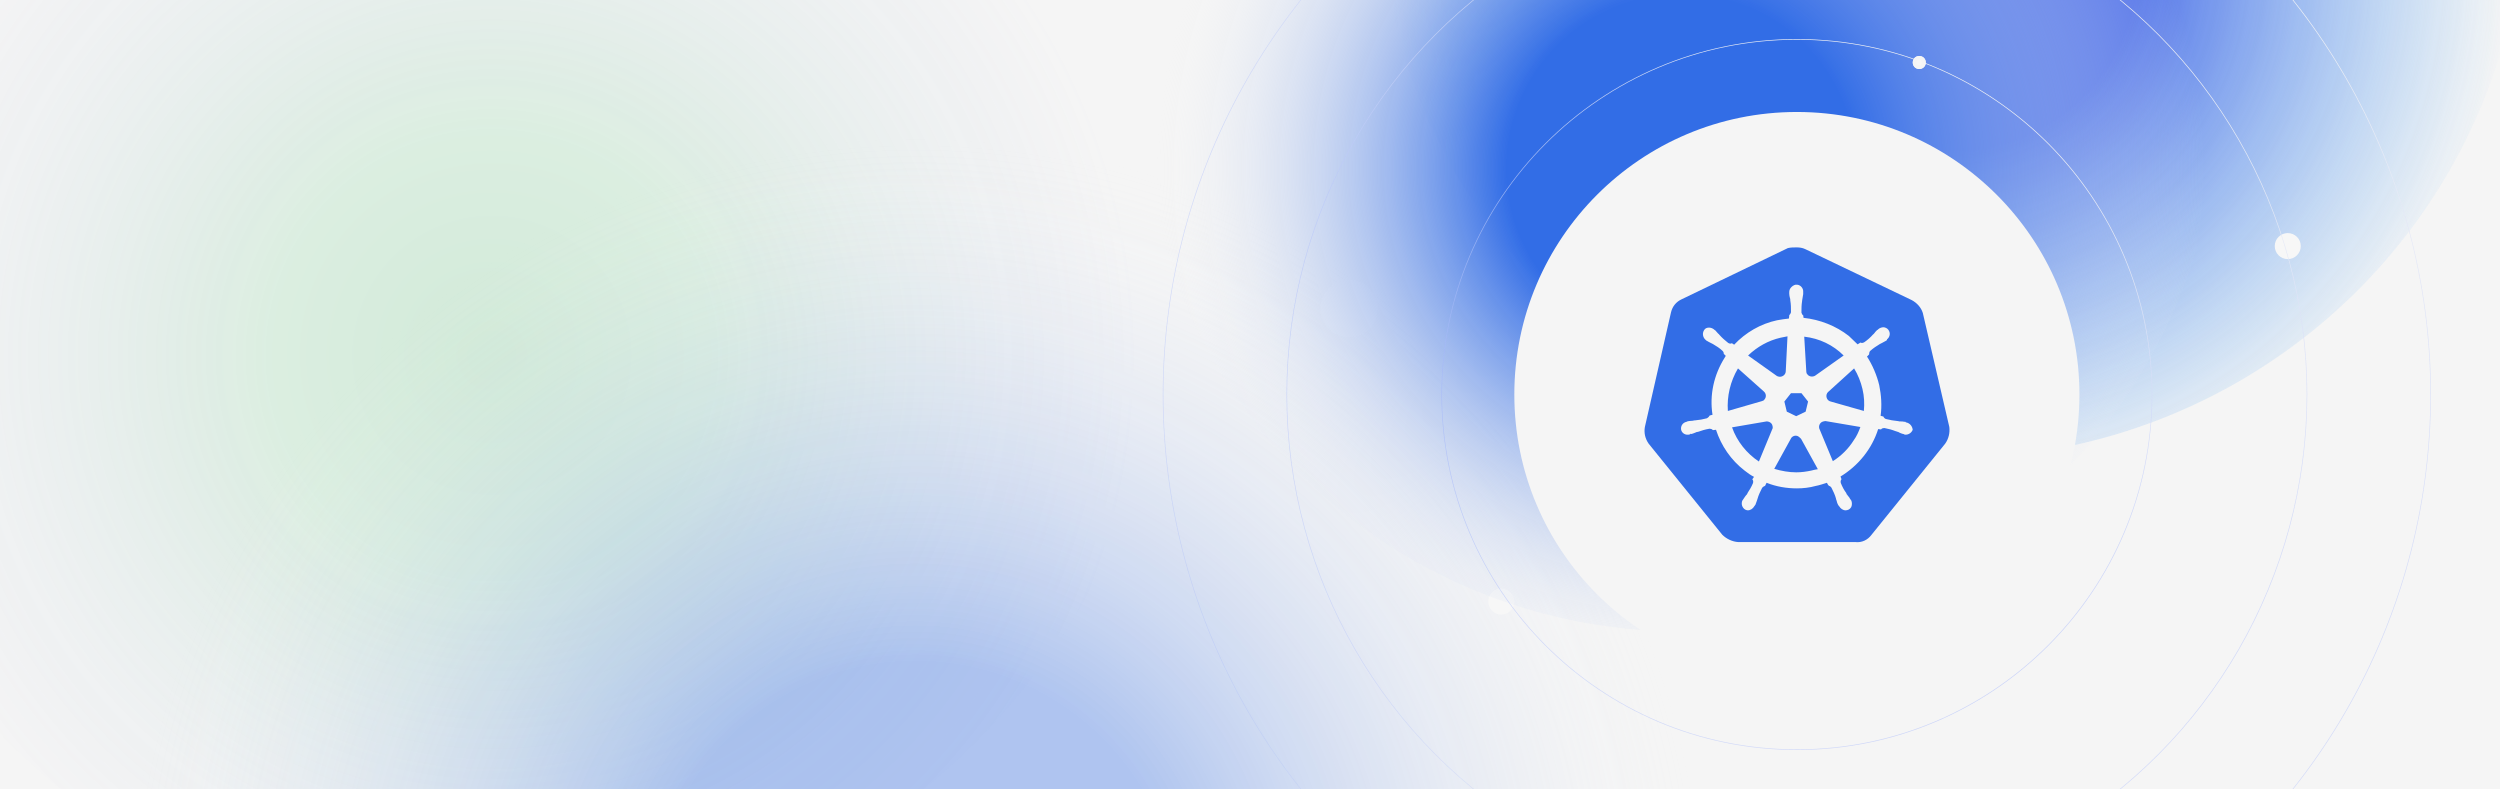<svg width="1920" height="606" viewBox="0 0 1920 606" fill="none" xmlns="http://www.w3.org/2000/svg">
<g clip-path="url(#clip0_149_1937)">
<rect width="1920" height="606" fill="#F5F5F5"/>
<circle cx="1380" cy="303" r="217" fill="#F5F5F5"/>
<g opacity="0.17" filter="url(#filter0_f_149_1937)">
<circle cx="378" cy="199" r="525" fill="url(#paint0_radial_149_1937)"/>
</g>
<g opacity="0.36" filter="url(#filter1_f_149_1937)">
<circle cx="703" cy="625" r="625" fill="url(#paint1_radial_149_1937)"/>
</g>
<g opacity="0.82" filter="url(#filter2_f_149_1937)">
<circle cx="1499" cy="-89" r="441" fill="url(#paint2_radial_149_1937)"/>
</g>
<g filter="url(#filter3_f_149_1937)">
<circle cx="1153" cy="462" r="10" fill="#F7F7F7"/>
</g>
<g opacity="0.62" filter="url(#filter4_f_149_1937)">
<circle cx="1036" cy="237" r="22" fill="#F7F7F7"/>
</g>
<g filter="url(#filter5_f_149_1937)">
<circle cx="1291" cy="71" r="414" fill="url(#paint3_radial_149_1937)"/>
</g>
<g filter="url(#filter6_f_149_1937)">
<circle cx="1380" cy="303" r="272.75" stroke="url(#paint4_linear_149_1937)" stroke-width="0.5"/>
</g>
<g filter="url(#filter7_f_149_1937)">
<circle cx="1757" cy="189" r="10" fill="#F7F7F7"/>
</g>
<g filter="url(#filter8_f_149_1937)">
<circle cx="1380" cy="303" r="391.75" stroke="url(#paint5_linear_149_1937)" stroke-width="0.5"/>
</g>
<g filter="url(#filter9_f_149_1937)">
<circle cx="1380" cy="303" r="486.75" stroke="url(#paint6_linear_149_1937)" stroke-width="0.5"/>
</g>
<g filter="url(#filter10_f_149_1937)">
<circle cx="1474" cy="48" r="5" fill="#F7F7F7"/>
<circle cx="1474" cy="48" r="3.544" stroke="#F5F5F5" stroke-width="2.911"/>
</g>
<circle cx="1380" cy="303" r="217" fill="#F5F5F5"/>
<path d="M1476.72 240.352C1475.38 236.067 1472.17 232.585 1468.15 230.443L1386.46 191.339C1384.32 190.268 1381.91 190 1379.77 190C1377.63 190 1375.21 190 1373.07 190.536L1291.38 229.907C1287.37 231.782 1284.42 235.264 1283.35 239.817L1263.26 327.933C1262.46 332.486 1263.53 337.04 1266.21 340.789L1322.72 410.693C1325.93 413.907 1330.49 416.05 1335.04 416.318H1425.03C1429.85 416.853 1434.41 414.711 1437.35 410.693L1493.86 340.789C1496.54 337.04 1497.61 332.486 1497.08 327.933L1476.72 240.352Z" fill="#326DE6"/>
<path d="M1464.13 324.451C1463.86 324.451 1463.59 324.451 1463.59 324.183C1463.59 323.915 1463.06 323.915 1462.52 323.915C1461.45 323.648 1460.38 323.648 1459.31 323.648C1458.77 323.648 1458.24 323.648 1457.7 323.38H1457.43C1454.49 323.112 1451.27 322.576 1448.33 321.773C1447.52 321.505 1446.72 320.701 1446.45 319.898L1444.31 319.362C1445.38 311.595 1444.85 303.56 1443.24 295.793C1441.36 288.026 1438.15 280.527 1433.86 273.831L1435.47 272.224V271.956C1435.47 271.153 1435.74 270.081 1436.27 269.546C1438.68 267.403 1441.1 265.796 1443.77 264.189C1444.31 263.921 1444.85 263.653 1445.38 263.386C1446.45 262.85 1447.26 262.314 1448.33 261.779C1448.59 261.511 1448.86 261.511 1449.13 261.243C1449.4 260.975 1449.13 260.975 1449.13 260.707C1451.54 258.832 1452.08 255.618 1450.2 253.208C1449.4 252.137 1447.79 251.333 1446.45 251.333C1445.11 251.333 1443.77 251.869 1442.7 252.672L1442.43 252.94C1442.17 253.208 1441.9 253.476 1441.63 253.476C1440.83 254.279 1440.02 255.083 1439.49 255.886C1439.22 256.422 1438.68 256.69 1438.42 256.958C1436.54 259.1 1434.13 261.243 1431.72 262.85C1431.19 263.118 1430.65 263.386 1430.11 263.386C1429.85 263.386 1429.31 263.386 1429.04 263.118H1428.78L1426.63 264.457C1424.49 262.314 1422.08 260.172 1419.94 258.029C1410.03 250.262 1397.71 245.441 1385.12 244.102L1384.85 241.959V242.227C1384.05 241.691 1383.78 240.888 1383.51 240.084C1383.51 237.138 1383.51 234.192 1384.05 230.978V230.71C1384.05 230.174 1384.32 229.639 1384.32 229.103C1384.58 228.032 1384.58 226.96 1384.85 225.889V224.282C1385.12 221.604 1382.98 218.926 1380.3 218.658C1378.69 218.39 1377.08 219.193 1375.74 220.533C1374.67 221.604 1374.14 222.943 1374.14 224.282V225.621C1374.14 226.693 1374.41 227.764 1374.67 228.835C1374.94 229.371 1374.94 229.907 1374.94 230.442V230.71C1375.48 233.656 1375.48 236.602 1375.48 239.816C1375.21 240.62 1374.94 241.423 1374.14 241.959V242.495L1373.87 244.637C1370.92 244.905 1367.98 245.441 1364.76 245.977C1352.18 248.655 1340.66 255.351 1331.82 264.725L1330.21 263.653H1329.95C1329.68 263.653 1329.41 263.921 1328.87 263.921C1328.34 263.921 1327.8 263.653 1327.27 263.386C1324.86 261.511 1322.45 259.368 1320.57 257.225C1320.3 256.69 1319.77 256.422 1319.5 256.154C1318.7 255.351 1318.16 254.547 1317.36 253.744C1317.09 253.476 1316.82 253.476 1316.55 253.208C1316.29 252.94 1316.29 252.94 1316.29 252.94C1315.21 252.137 1313.88 251.601 1312.54 251.601C1310.93 251.601 1309.59 252.137 1308.79 253.476C1307.18 255.886 1307.72 259.1 1309.86 260.975C1310.13 260.975 1310.13 261.243 1310.13 261.243C1310.13 261.243 1310.66 261.779 1310.93 261.779C1311.73 262.314 1312.8 262.85 1313.88 263.386C1314.41 263.653 1314.95 263.921 1315.48 264.189C1318.16 265.796 1320.84 267.403 1322.98 269.546C1323.52 270.081 1324.05 271.153 1323.79 271.956V271.688L1325.39 273.295C1325.12 273.831 1324.86 274.099 1324.59 274.634C1316.29 287.758 1312.8 303.292 1315.21 318.559L1313.07 319.095C1313.07 319.362 1312.8 319.362 1312.8 319.362C1312.54 320.166 1311.73 320.701 1310.93 321.237C1307.98 322.041 1305.04 322.576 1301.82 322.844C1301.29 322.844 1300.75 322.844 1300.22 323.112C1299.14 323.112 1298.07 323.38 1297 323.38C1296.73 323.38 1296.47 323.648 1295.93 323.648C1295.66 323.648 1295.66 323.648 1295.4 323.915C1292.45 324.451 1290.57 327.129 1291.11 330.076C1291.65 332.486 1294.06 334.093 1296.47 333.825C1297 333.825 1297.27 333.825 1297.81 333.557C1298.07 333.557 1298.07 333.557 1298.07 333.29C1298.07 333.022 1298.88 333.29 1299.14 333.29C1300.22 333.022 1301.29 332.486 1302.09 332.218C1302.63 331.95 1303.16 331.683 1303.7 331.683H1303.97C1306.91 330.611 1309.59 329.808 1312.8 329.272H1313.07C1313.88 329.272 1314.68 329.54 1315.21 330.076C1315.48 330.076 1315.48 330.343 1315.48 330.343L1317.89 330.076C1321.91 342.396 1329.41 353.377 1339.86 361.412C1342.27 363.287 1344.41 364.894 1347.09 366.233L1345.75 368.108C1345.75 368.376 1346.02 368.376 1346.02 368.376C1346.55 369.179 1346.55 370.25 1346.28 371.054C1345.21 373.732 1343.6 376.41 1342 378.821V379.089C1341.73 379.624 1341.46 379.892 1340.93 380.428C1340.39 380.964 1339.86 382.035 1339.05 383.106C1338.78 383.374 1338.78 383.642 1338.52 383.91C1338.52 383.91 1338.52 384.178 1338.25 384.178C1336.91 386.856 1337.98 390.07 1340.39 391.409C1340.93 391.677 1341.73 391.945 1342.27 391.945C1344.41 391.945 1346.28 390.606 1347.35 388.731C1347.35 388.731 1347.35 388.463 1347.62 388.463C1347.62 388.195 1347.89 387.927 1348.16 387.659C1348.43 386.588 1348.96 385.785 1349.23 384.713L1349.76 383.106C1350.57 380.16 1351.91 377.482 1353.25 374.803C1353.78 374 1354.59 373.464 1355.39 373.196C1355.66 373.196 1355.66 373.196 1355.66 372.929L1356.73 370.786C1364.23 373.732 1371.99 375.071 1380.03 375.071C1384.85 375.071 1389.67 374.536 1394.49 373.196C1397.44 372.661 1400.39 371.589 1403.06 370.786L1404.13 372.661C1404.4 372.661 1404.4 372.661 1404.4 372.929C1405.21 373.196 1406.01 373.732 1406.55 374.536C1407.88 377.214 1409.22 379.892 1410.03 382.838V383.106L1410.56 384.713C1410.83 385.785 1411.1 386.856 1411.63 387.659C1411.9 387.927 1411.9 388.195 1412.17 388.463C1412.17 388.463 1412.17 388.731 1412.44 388.731C1413.51 390.606 1415.38 391.945 1417.53 391.945C1418.33 391.945 1418.87 391.677 1419.67 391.409C1420.74 390.873 1421.81 389.802 1422.08 388.463C1422.35 387.124 1422.35 385.785 1421.81 384.445C1421.81 384.178 1421.54 384.178 1421.54 384.178C1421.54 383.91 1421.28 383.642 1421.01 383.374C1420.47 382.303 1419.94 381.499 1419.13 380.696C1418.87 380.16 1418.6 379.892 1418.06 379.357V378.821C1416.19 376.41 1414.85 373.732 1413.78 371.054C1413.51 370.25 1413.51 369.179 1414.04 368.376C1414.04 368.108 1414.31 368.108 1414.31 368.108L1413.51 365.965C1427.17 357.662 1437.61 344.806 1442.43 329.54L1444.58 329.808C1444.85 329.808 1444.85 329.54 1444.85 329.54C1445.38 329.004 1446.18 328.736 1446.99 328.736H1447.26C1450.2 329.272 1453.15 330.076 1455.83 331.147H1456.09C1456.63 331.415 1457.17 331.683 1457.7 331.683C1458.77 332.218 1459.58 332.754 1460.65 333.022C1460.91 333.022 1461.18 333.29 1461.72 333.29C1461.99 333.29 1461.99 333.29 1462.25 333.557C1462.79 333.825 1463.06 333.825 1463.59 333.825C1466 333.825 1468.15 332.218 1468.95 330.076C1468.68 327.129 1466.54 324.987 1464.13 324.451ZM1386.73 316.148L1379.49 319.63L1372.26 316.148L1370.39 308.381L1375.48 301.953H1383.51L1388.6 308.381L1386.73 316.148ZM1430.38 298.739C1431.72 304.364 1431.99 309.988 1431.45 315.613L1406.01 308.381C1403.6 307.846 1402.26 305.435 1402.8 303.025C1403.06 302.221 1403.33 301.685 1403.87 301.15L1423.95 282.937C1426.9 287.758 1429.04 293.115 1430.38 298.739ZM1415.92 273.027L1393.96 288.562C1392.08 289.633 1389.4 289.365 1388.06 287.49C1387.53 286.955 1387.26 286.419 1387.26 285.616L1385.65 258.565C1397.44 259.904 1407.88 264.993 1415.92 273.027ZM1367.44 259.368L1372.8 258.297L1371.46 285.08C1371.46 287.49 1369.32 289.365 1366.91 289.365C1366.1 289.365 1365.57 289.097 1364.76 288.83L1342.53 273.027C1349.5 266.332 1358.07 261.511 1367.44 259.368ZM1334.77 282.937L1354.59 300.614C1356.46 302.221 1356.73 304.899 1355.12 306.774C1354.59 307.578 1354.05 307.846 1352.98 308.113L1327 315.613C1326.2 304.364 1328.87 292.847 1334.77 282.937ZM1330.21 328.201L1356.73 323.648C1358.87 323.648 1361.01 324.987 1361.28 327.129C1361.55 327.933 1361.55 329.004 1361.01 329.808L1350.84 354.448C1341.46 348.288 1333.96 338.914 1330.21 328.201ZM1391.01 361.412C1387.26 362.215 1383.51 362.751 1379.49 362.751C1373.87 362.751 1367.98 361.68 1362.62 360.073L1375.74 336.236C1377.08 334.629 1379.23 334.093 1381.1 335.164C1381.9 335.7 1382.44 336.236 1383.24 337.039L1396.1 360.341C1394.49 360.608 1392.89 360.876 1391.01 361.412ZM1423.69 338.111C1419.67 344.538 1414.04 350.163 1407.62 354.18L1397.17 329.004C1396.64 326.862 1397.71 324.719 1399.58 323.915C1400.39 323.648 1401.19 323.38 1401.99 323.38L1428.78 327.933C1427.44 331.683 1425.83 335.164 1423.69 338.111Z" fill="#F5F5F5"/>
</g>
<defs>
<filter id="filter0_f_149_1937" x="-247" y="-426" width="1250" height="1250" filterUnits="userSpaceOnUse" color-interpolation-filters="sRGB">
<feFlood flood-opacity="0" result="BackgroundImageFix"/>
<feBlend mode="normal" in="SourceGraphic" in2="BackgroundImageFix" result="shape"/>
<feGaussianBlur stdDeviation="50" result="effect1_foregroundBlur_149_1937"/>
</filter>
<filter id="filter1_f_149_1937" x="-22" y="-100" width="1450" height="1450" filterUnits="userSpaceOnUse" color-interpolation-filters="sRGB">
<feFlood flood-opacity="0" result="BackgroundImageFix"/>
<feBlend mode="normal" in="SourceGraphic" in2="BackgroundImageFix" result="shape"/>
<feGaussianBlur stdDeviation="50" result="effect1_foregroundBlur_149_1937"/>
</filter>
<filter id="filter2_f_149_1937" x="958" y="-630" width="1082" height="1082" filterUnits="userSpaceOnUse" color-interpolation-filters="sRGB">
<feFlood flood-opacity="0" result="BackgroundImageFix"/>
<feBlend mode="normal" in="SourceGraphic" in2="BackgroundImageFix" result="shape"/>
<feGaussianBlur stdDeviation="50" result="effect1_foregroundBlur_149_1937"/>
</filter>
<filter id="filter3_f_149_1937" x="1125" y="434" width="56" height="56" filterUnits="userSpaceOnUse" color-interpolation-filters="sRGB">
<feFlood flood-opacity="0" result="BackgroundImageFix"/>
<feBlend mode="normal" in="SourceGraphic" in2="BackgroundImageFix" result="shape"/>
<feGaussianBlur stdDeviation="9" result="effect1_foregroundBlur_149_1937"/>
</filter>
<filter id="filter4_f_149_1937" x="988" y="189" width="96" height="96" filterUnits="userSpaceOnUse" color-interpolation-filters="sRGB">
<feFlood flood-opacity="0" result="BackgroundImageFix"/>
<feBlend mode="normal" in="SourceGraphic" in2="BackgroundImageFix" result="shape"/>
<feGaussianBlur stdDeviation="13" result="effect1_foregroundBlur_149_1937"/>
</filter>
<filter id="filter5_f_149_1937" x="777" y="-443" width="1028" height="1028" filterUnits="userSpaceOnUse" color-interpolation-filters="sRGB">
<feFlood flood-opacity="0" result="BackgroundImageFix"/>
<feBlend mode="normal" in="SourceGraphic" in2="BackgroundImageFix" result="shape"/>
<feGaussianBlur stdDeviation="50" result="effect1_foregroundBlur_149_1937"/>
</filter>
<filter id="filter6_f_149_1937" x="1104" y="27" width="552" height="552" filterUnits="userSpaceOnUse" color-interpolation-filters="sRGB">
<feFlood flood-opacity="0" result="BackgroundImageFix"/>
<feBlend mode="normal" in="SourceGraphic" in2="BackgroundImageFix" result="shape"/>
<feGaussianBlur stdDeviation="1.5" result="effect1_foregroundBlur_149_1937"/>
</filter>
<filter id="filter7_f_149_1937" x="1733" y="165" width="48" height="48" filterUnits="userSpaceOnUse" color-interpolation-filters="sRGB">
<feFlood flood-opacity="0" result="BackgroundImageFix"/>
<feBlend mode="normal" in="SourceGraphic" in2="BackgroundImageFix" result="shape"/>
<feGaussianBlur stdDeviation="7" result="effect1_foregroundBlur_149_1937"/>
</filter>
<filter id="filter8_f_149_1937" x="981" y="-96" width="798" height="798" filterUnits="userSpaceOnUse" color-interpolation-filters="sRGB">
<feFlood flood-opacity="0" result="BackgroundImageFix"/>
<feBlend mode="normal" in="SourceGraphic" in2="BackgroundImageFix" result="shape"/>
<feGaussianBlur stdDeviation="3.5" result="effect1_foregroundBlur_149_1937"/>
</filter>
<filter id="filter9_f_149_1937" x="882" y="-195" width="996" height="996" filterUnits="userSpaceOnUse" color-interpolation-filters="sRGB">
<feFlood flood-opacity="0" result="BackgroundImageFix"/>
<feBlend mode="normal" in="SourceGraphic" in2="BackgroundImageFix" result="shape"/>
<feGaussianBlur stdDeviation="5.5" result="effect1_foregroundBlur_149_1937"/>
</filter>
<filter id="filter10_f_149_1937" x="1465" y="39" width="18" height="18" filterUnits="userSpaceOnUse" color-interpolation-filters="sRGB">
<feFlood flood-opacity="0" result="BackgroundImageFix"/>
<feBlend mode="normal" in="SourceGraphic" in2="BackgroundImageFix" result="shape"/>
<feGaussianBlur stdDeviation="2" result="effect1_foregroundBlur_149_1937"/>
</filter>
<radialGradient id="paint0_radial_149_1937" cx="0" cy="0" r="1" gradientUnits="userSpaceOnUse" gradientTransform="translate(378 272.917) rotate(-90) scale(511.733)">
<stop offset="0.034" stop-color="#26B34E"/>
<stop offset="0.332" stop-color="#5ACA7A"/>
<stop offset="0.966" stop-color="#919CDC" stop-opacity="0"/>
</radialGradient>
<radialGradient id="paint1_radial_149_1937" cx="0" cy="0" r="1" gradientUnits="userSpaceOnUse" gradientTransform="translate(703 712.996) rotate(-90) scale(609.206)">
<stop offset="0.332" stop-color="#326DE6"/>
<stop offset="1" stop-color="#F5F5F5" stop-opacity="0"/>
</radialGradient>
<radialGradient id="paint2_radial_149_1937" cx="0" cy="0" r="1" gradientUnits="userSpaceOnUse" gradientTransform="translate(1499 -26.91) rotate(-90) scale(429.856)">
<stop offset="0.332" stop-color="#3259E6"/>
<stop offset="1" stop-color="#45A4F3" stop-opacity="0"/>
</radialGradient>
<radialGradient id="paint3_radial_149_1937" cx="0" cy="0" r="1" gradientUnits="userSpaceOnUse" gradientTransform="translate(1291 129.289) rotate(-90) scale(403.538)">
<stop offset="0.332" stop-color="#326DE6"/>
<stop offset="1" stop-color="#F5F5F5" stop-opacity="0"/>
</radialGradient>
<linearGradient id="paint4_linear_149_1937" x1="1380" y1="30" x2="1170.49" y2="495.846" gradientUnits="userSpaceOnUse">
<stop stop-color="#F5F5F5"/>
<stop offset="1" stop-color="#7994FF" stop-opacity="0.29"/>
</linearGradient>
<linearGradient id="paint5_linear_149_1937" x1="1380" y1="-89" x2="1079.16" y2="579.907" gradientUnits="userSpaceOnUse">
<stop stop-color="#F5F5F5"/>
<stop offset="1" stop-color="#7994FF" stop-opacity="0.16"/>
</linearGradient>
<linearGradient id="paint6_linear_149_1937" x1="1380" y1="-184" x2="1006.26" y2="647.015" gradientUnits="userSpaceOnUse">
<stop stop-color="#F5F5F5"/>
<stop offset="1" stop-color="#7994FF" stop-opacity="0.1"/>
</linearGradient>
<clipPath id="clip0_149_1937">
<rect width="1920" height="606" fill="white"/>
</clipPath>
</defs>
</svg>
